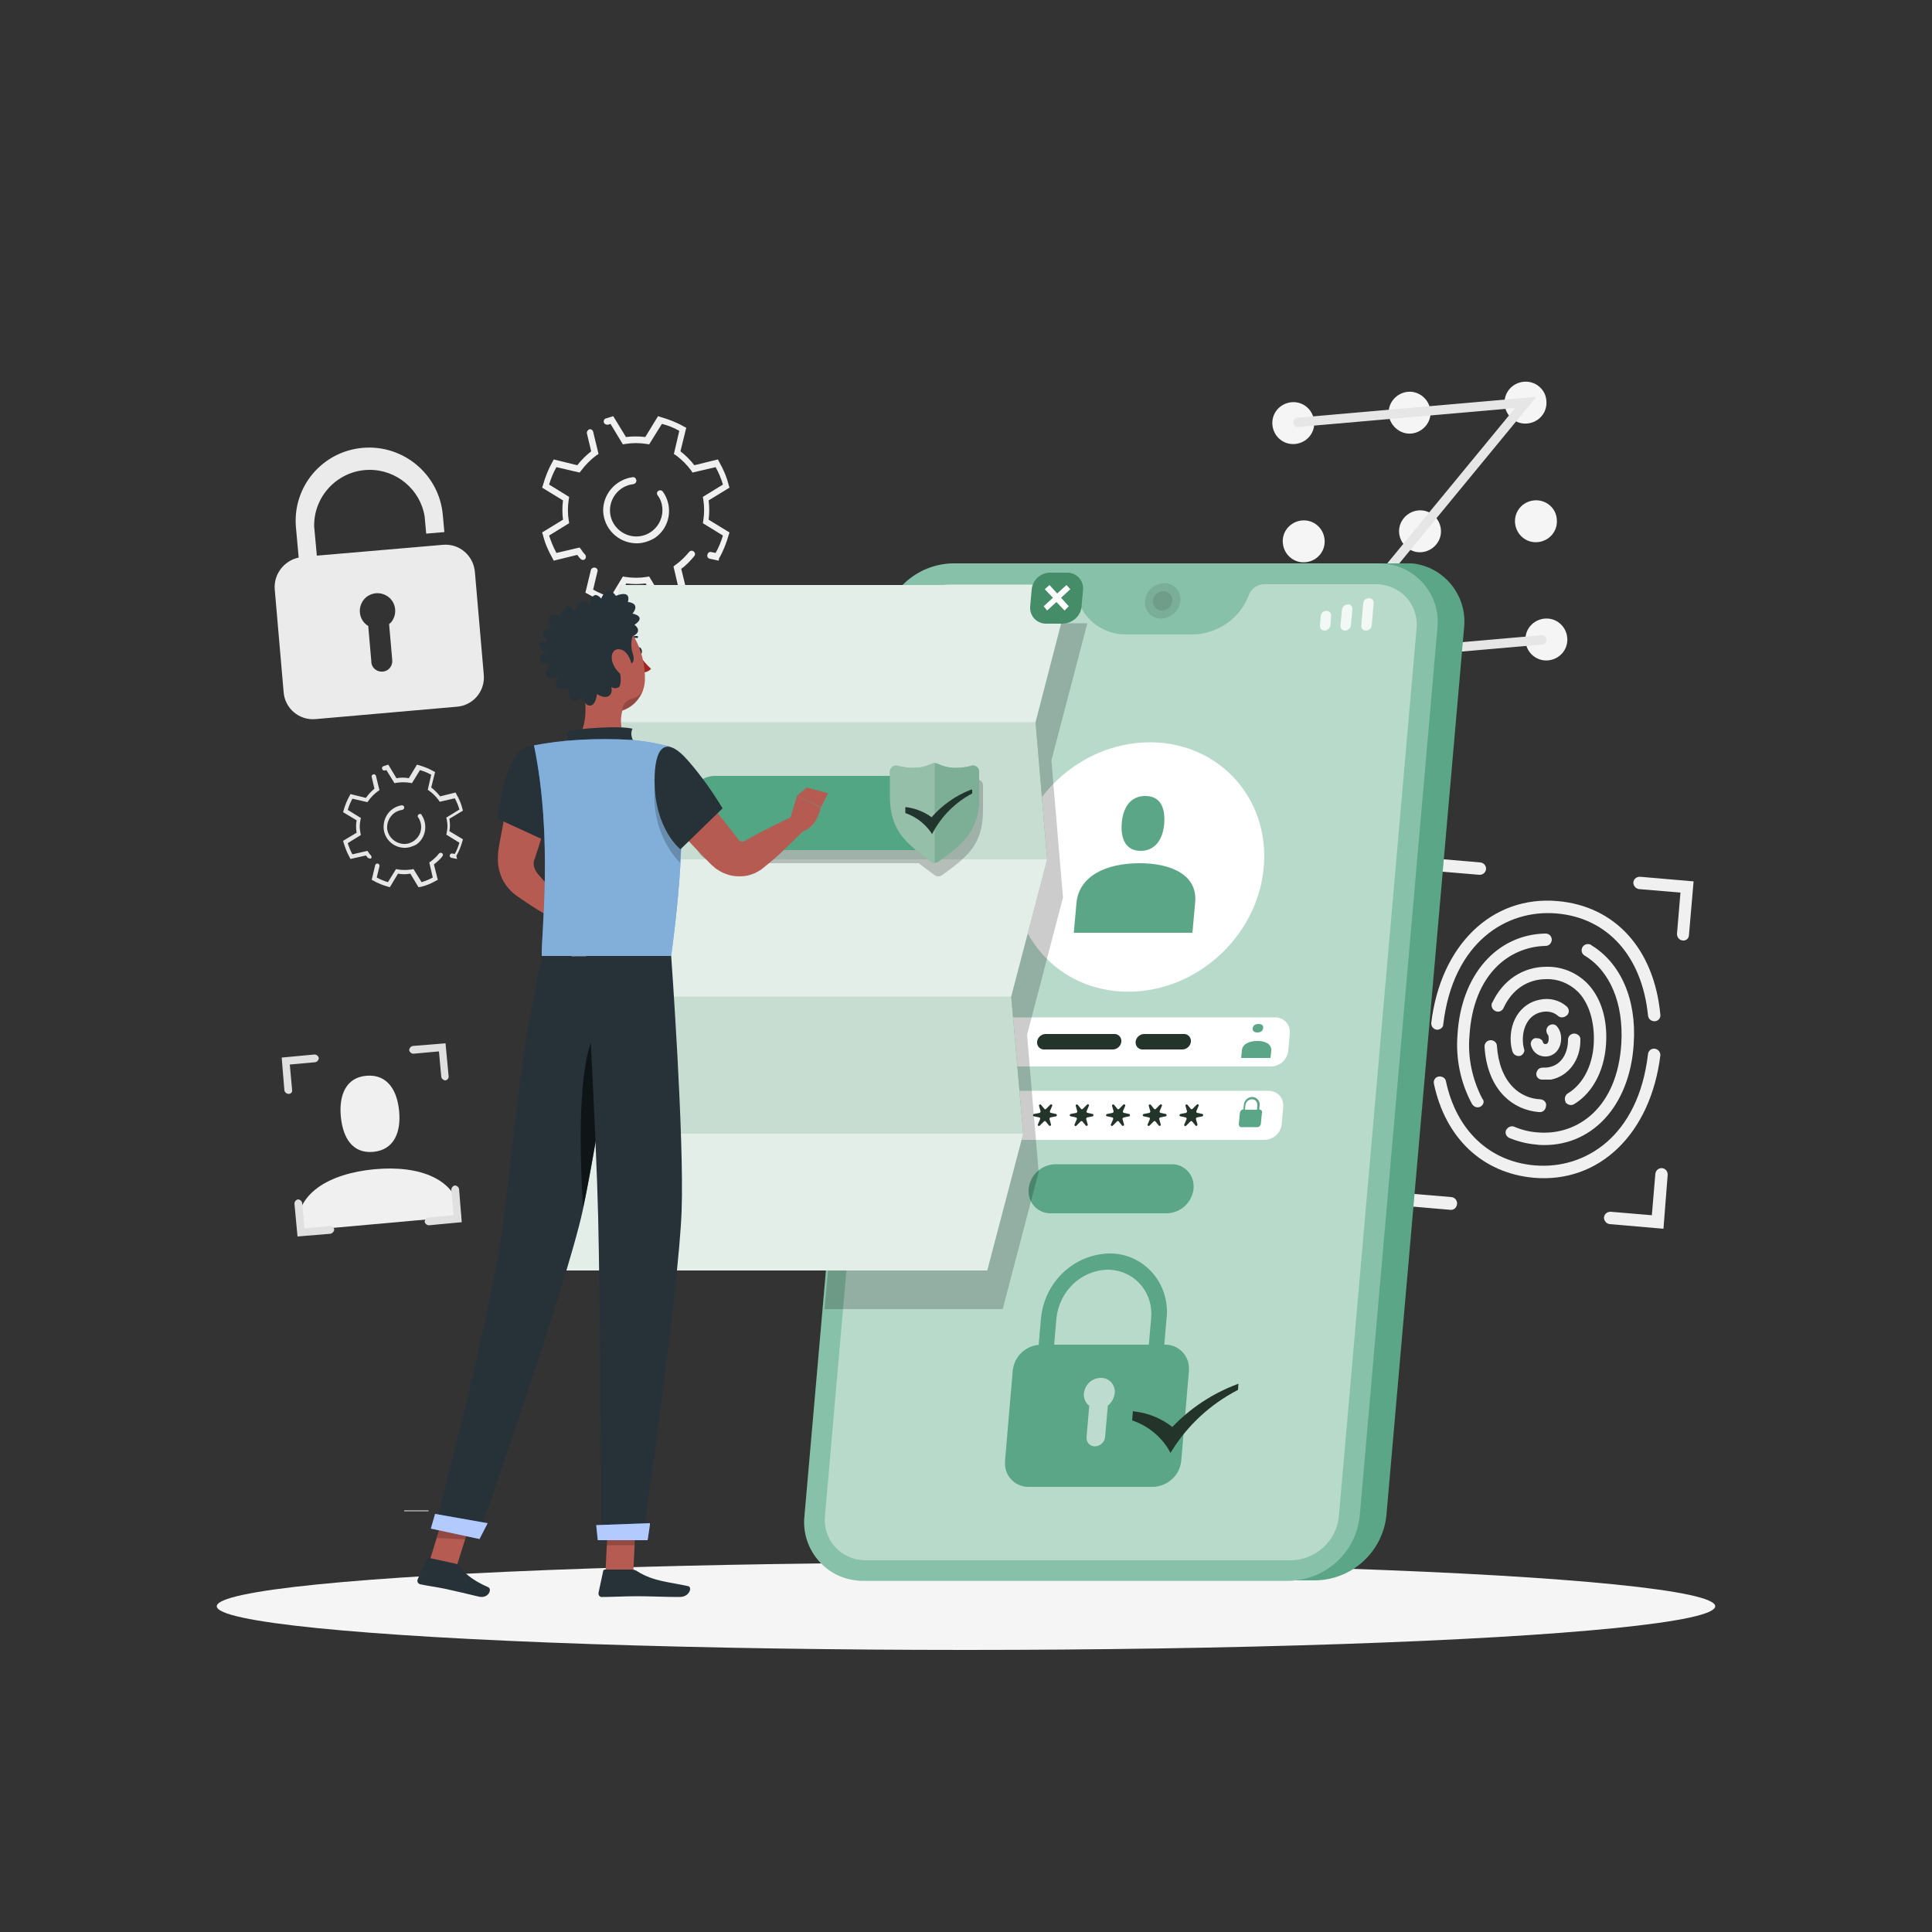 <?xml version="1.0" encoding="utf-8"?>
<!-- Generator: Adobe Illustrator 26.0.0, SVG Export Plug-In . SVG Version: 6.00 Build 0)  -->
<svg version="1.1" id="图层_1" xmlns="http://www.w3.org/2000/svg" xmlns:xlink="http://www.w3.org/1999/xlink" x="0px" y="0px"
	 viewBox="0 0 500 500" style="enable-background:new 0 0 500 500;" xml:space="preserve">
<rect x="0" y="0" width="500" height="500" fill="#333333" stroke="none"/>
<style type="text/css">
	.st0{fill:#EBEBEB;}
	.st1{fill:#F0F0F0;}
	.st2{fill:#F5F5F5;}
	.st3{fill:#E6E6E6;}
	.st4{fill:#E0E0E0;}
	.st5{fill:#5AA687;}
	.st6{fill:#55A684;}
	.st7{opacity:0.3;fill:#FFFFFF;enable-background:new    ;}
	.st8{opacity:0.4;fill:#FFFFFF;enable-background:new    ;}
	.st9{fill:#FFFFFF;}
	.st10{opacity:0.1;enable-background:new    ;}
	.st11{opacity:0.8;}
	.st12{opacity:0.6;}
	.st13{fill:#23342A;}
	.st14{opacity:0.2;enable-background:new    ;}
	.st15{fill:#448D68;}
	.st16{opacity:0.7;fill:#FFFFFF;enable-background:new    ;}
	.st17{opacity:0.5;fill:#FFFFFF;enable-background:new    ;}
	.st18{fill:#53A684;}
	.st19{opacity:0.2;fill:#FFFFFF;enable-background:new    ;}
	.st20{fill:#21342E;}
	.st21{fill:#B55B52;}
	.st22{fill:#263238;}
	.st23{fill:#A02724;}
	.st24{opacity:0.4;enable-background:new    ;}
	.st25{fill:#407BFF;}
	.st26{opacity:0.6;fill:#ABD2C2;enable-background:new    ;}
	.st27{opacity:0.6;fill:#FFFFFF;enable-background:new    ;}
	.st28{opacity:0.6;enable-background:new    ;}
</style>
<g id="freepik--background-complete--inject-4">
	<rect x="322.5" y="401.2" class="st0" width="8.7" height="0.2"/>
	<rect x="104.6" y="390.9" class="st0" width="6.3" height="0.2"/>
	<path class="st1" d="M119.3,314.8c-0.8-9.7-10.7-13.3-22.4-12.2s-20.8,6.3-19.9,16L119.3,314.8z"/>
	<path class="st1" d="M96.6,298.1c5.4-0.5,7.2-5.1,6.7-10.5s-3-9.6-8.4-9.2s-7.2,5.1-6.7,10.5S91.1,298.6,96.6,298.1z"/>
	<path class="st2" d="M340.1,109c0.3,3-1.9,5.6-4.9,5.9c-3,0.3-5.6-1.9-5.9-4.9c-0.3-3,1.9-5.6,4.9-5.9c0,0,0,0,0,0
		C337.2,103.8,339.8,106,340.1,109z"/>
	<path class="st2" d="M370.2,106.3c0.3,3-2,5.6-4.9,5.9s-5.6-2-5.9-4.9c-0.3-3,2-5.6,4.9-5.9C367.3,101.1,369.9,103.4,370.2,106.3z"
		/>
	<path class="st2" d="M400.2,103.7c0.3,3-1.9,5.6-4.9,5.9c-3,0.3-5.6-1.9-5.9-4.9c-0.3-3,1.9-5.6,4.9-5.9c0,0,0,0,0,0
		C397.3,98.5,400,100.7,400.2,103.7z"/>
	<path class="st2" d="M342.8,139.6c0.3,3-1.9,5.6-4.9,5.9s-5.6-1.9-5.9-4.9s1.9-5.6,4.9-5.9c0,0,0,0,0,0
		C339.9,134.4,342.5,136.6,342.8,139.6z"/>
	<path class="st2" d="M372.9,137c0.3,3-2,5.6-4.9,5.9c-3,0.3-5.6-2-5.9-4.9c-0.3-3,2-5.6,4.9-5.9C370,131.8,372.6,134,372.9,137
		C372.8,137,372.8,137,372.9,137z"/>
	<path class="st2" d="M402.9,134.4c0.3,3-1.9,5.6-4.9,5.9s-5.6-1.9-5.9-4.9s1.9-5.6,4.9-5.9c0,0,0,0,0,0
		C400,129.2,402.7,131.4,402.9,134.4z"/>
	<path class="st2" d="M345.5,170.3c0.3,3-2,5.6-4.9,5.9c-3,0.3-5.6-2-5.9-4.9c-0.3-3,2-5.6,4.9-5.9
		C342.6,165.1,345.2,167.3,345.5,170.3C345.5,170.3,345.5,170.3,345.5,170.3z"/>
	<path class="st2" d="M375.5,167.6c0.3,3-1.9,5.6-4.9,5.9s-5.6-1.9-5.9-4.9s1.9-5.6,4.9-5.9c0,0,0,0,0,0
		C372.6,162.4,375.3,164.7,375.5,167.6z"/>
	<path class="st2" d="M405.6,165c0.3,3-1.9,5.6-4.9,5.9s-5.6-1.9-5.9-4.9s1.9-5.6,4.9-5.9c0,0,0,0,0,0
		C402.7,159.8,405.3,162,405.6,165z"/>
	<path class="st3" d="M399.1,166.8l-61.8,5.4l54.8-66.6l-56.1,4.9c-0.6,0.1-1.2-0.4-1.3-1.1c0,0,0,0,0,0l0,0
		c-0.1-0.7,0.4-1.2,1.1-1.3l61.8-5.4l-54.8,66.6l56.1-4.9c0.7-0.1,1.2,0.4,1.3,1.1l0,0C400.3,166.2,399.8,166.7,399.1,166.8
		C399.1,166.8,399.1,166.8,399.1,166.8z"/>
	<path class="st1" d="M400.1,285.6c-0.2-0.6-0.7-1-1.4-1.1c-2.7-0.1-5.2-1.2-7.1-3.1c-2.5-2.5-3.9-6.3-4.2-10.7
		c0-0.8-0.7-1.5-1.6-1.5l0,0c-0.9,0-1.6,0.7-1.6,1.6c0,0,0,0,0,0.1c0.3,5.3,2.1,9.8,5.1,12.8c2.4,2.4,5.5,3.8,8.9,4.1h0.2
		c0.9,0.1,1.6-0.6,1.7-1.5C400.2,286,400.1,285.8,400.1,285.6z"/>
	<path class="st1" d="M396.9,304.8c-13.2-1.2-22.8-10.2-25.8-24.3c-0.2-0.9,0.3-1.7,1.2-1.9c0,0,0,0,0.1,0l0,0
		c0.8-0.1,1.7,0.4,1.8,1.2c2.7,12.7,11.2,20.8,23,21.8c12.9,1.1,26.8-7.4,29.3-28.8c0.1-0.9,0.9-1.5,1.7-1.4l0,0
		c0.9,0.1,1.5,0.8,1.5,1.7c0,0,0,0,0,0C427.2,293.4,413.9,306.3,396.9,304.8z"/>
	<path class="st1" d="M371.9,266.5L371.9,266.5c-0.9-0.1-1.5-0.8-1.5-1.7c0,0,0,0,0,0c2.4-20.2,15.7-33.1,32.7-31.6
		c15,1.3,25,12.5,26.6,29.4c0.1,0.9-0.6,1.7-1.5,1.7c0,0,0,0,0,0l0,0c-0.9,0-1.6-0.6-1.7-1.5c-1.5-15.2-10.4-25.3-23.7-26.4
		c-12.9-1.1-26.8,7.4-29.3,28.8C373.5,265.9,372.7,266.5,371.9,266.5C371.9,266.5,371.9,266.5,371.9,266.5z"/>
	<path class="st1" d="M397.5,296.2c-2.4-0.2-4.7-0.8-6.9-1.7c-0.8-0.4-1.2-1.3-0.8-2.1c0,0,0-0.1,0.1-0.1l0,0c0.4-0.7,1.3-1,2-0.7
		c2.1,0.9,4.3,1.4,6.6,1.5c9.8,0.6,20.1-6.4,21.1-23.1c0.6-10.3-2.9-18.7-9.5-22.7c-0.7-0.4-1-1.3-0.6-2.1l0,0
		c0.4-0.8,1.4-1.1,2.2-0.7c0,0,0.1,0,0.1,0.1c7.6,4.6,11.8,14,11,25.6c-1,16.2-11.1,26.9-24.5,26.1L397.5,296.2z"/>
	<path class="st1" d="M383.3,286.3c-0.7,0.5-1.7,0.3-2.2-0.4c0,0,0-0.1-0.1-0.1c-3-5.5-4.3-11.8-3.8-18c0.9-15.5,10.2-26,22.8-26.2
		c0.9,0,1.6,0.7,1.6,1.6c0,0,0,0.1,0,0.1l0,0c-0.1,0.8-0.7,1.5-1.6,1.5c-9.3,0.2-18.7,7.2-19.7,23.2c-0.5,5.6,0.7,11.3,3.3,16.3
		C384.2,284.9,384,285.8,383.3,286.3L383.3,286.3z"/>
	<path class="st1" d="M405.1,285L405.1,285c-0.3-0.7,0-1.6,0.6-2c4.2-2.5,6.8-7.8,6.8-14.2c0-5.1-1.5-9.5-4.2-12.2
		c-2.2-2.1-5.1-3.3-8.1-3.2c-4.9,0-8.9,2.7-11.1,7.5c-0.4,0.8-1.2,1.1-2,0.8l0,0c-0.8-0.3-1.3-1.2-1-2.1c0,0,0-0.1,0.1-0.1
		c2.7-5.8,7.9-9.3,14-9.3c3.9-0.1,7.6,1.4,10.4,4.1c3.4,3.4,5.2,8.5,5.1,14.5c-0.1,7.5-3.2,13.9-8.4,17c-0.8,0.4-1.7,0.1-2.2-0.6
		C405.2,285.1,405.2,285,405.1,285z"/>
	<path class="st1" d="M393.6,273.2c-0.8,0.3-1.8-0.1-2.1-0.9c0-0.1-0.1-0.2-0.1-0.2c-0.1-0.4-0.2-0.9-0.3-1.3
		c-0.9-6,2.3-11.2,7.5-12.1c2.4-0.5,5,0.1,6.9,1.8c0.6,0.6,0.7,1.5,0.1,2.2c-0.1,0.1-0.2,0.2-0.3,0.2l-0.1,0.1
		c-0.6,0.4-1.5,0.4-2-0.1c-1.1-1-2.7-1.3-4.1-1c-3.9,0.7-5.4,4.8-4.9,8.5c0.1,0.4,0.1,0.7,0.2,1C394.7,272,394.3,272.8,393.6,273.2
		L393.6,273.2z"/>
	<path class="st1" d="M398.9,279.4L398.9,279.4c-0.8-0.1-1.4-0.8-1.3-1.6c0-0.2,0.1-0.4,0.2-0.6l0.1-0.2c0.3-0.5,0.8-0.7,1.4-0.7
		c0.5,0,1,0,1.5-0.1c3.4-0.6,5-3.8,5-7.1c0-0.8,0.6-1.5,1.4-1.6l0,0c0.9-0.1,1.7,0.5,1.8,1.3c0,0.1,0,0.1,0,0.2
		c0.1,5.2-3,9.5-7.6,10.4C400.5,279.4,399.7,279.4,398.9,279.4z"/>
	<path class="st1" d="M399.6,273.4c-1.7-0.1-3-1.3-3.4-2.9c-0.2-0.8,0.3-1.6,1-1.8c0.2,0,0.3-0.1,0.5,0h0.4c0.6,0.1,1.1,0.5,1.2,1
		c0.1,0.3,0.3,0.5,0.6,0.5c0.8,0.1,0.9-1,0.9-1.3c0-0.4,0-0.8-0.2-1.1c-0.3-0.3-0.4-0.8-0.4-1.2l0,0c0.1-0.9,0.8-1.5,1.7-1.5
		c0.4,0,0.8,0.2,1.1,0.6c0.8,1,1.1,2.2,1,3.5C403.8,271.9,401.9,273.6,399.6,273.4z"/>
	<path class="st1" d="M369.5,237.6L369.5,237.6c-0.9-0.1-1.5-0.8-1.5-1.7c0,0,0,0,0,0l1.2-13.9l13.9,1.2c0.9,0.1,1.5,0.8,1.5,1.7
		c0,0,0,0,0,0l0,0c-0.1,0.9-0.8,1.5-1.7,1.5c0,0,0,0,0,0l-10.7-0.9l-0.9,10.7C371.2,237.1,370.4,237.7,369.5,237.6
		C369.5,237.7,369.5,237.7,369.5,237.6z"/>
	<path class="st1" d="M435.5,243.4L435.5,243.4c-0.9-0.1-1.5-0.8-1.5-1.7c0,0,0,0,0,0l0.9-10.7l-10.7-0.9c-0.9-0.1-1.5-0.9-1.5-1.7
		c0,0,0,0,0,0l0,0c0.1-0.9,0.8-1.5,1.7-1.5c0,0,0,0,0,0l13.9,1.2l-1.2,13.9C437.1,242.9,436.3,243.5,435.5,243.4z"/>
	<path class="st1" d="M430.5,318l-13.9-1.2c-0.9-0.1-1.5-0.9-1.5-1.7c0,0,0,0,0,0l0,0c0.1-0.9,0.8-1.5,1.7-1.5c0,0,0,0,0,0l10.7,0.9
		l0.9-10.7c0.1-0.9,0.8-1.5,1.7-1.5c0,0,0,0,0,0l0,0c0.9,0.1,1.5,0.8,1.5,1.7c0,0,0,0,0,0L430.5,318z"/>
	<path class="st1" d="M375.3,313.1l-13.9-1.2l1.2-13.9c0.1-0.9,0.9-1.5,1.7-1.5l0,0c0.9,0.1,1.5,0.9,1.5,1.7c0,0,0,0,0,0l-0.9,10.7
		l10.7,0.9c0.9,0.1,1.5,0.8,1.5,1.7c0,0,0,0,0,0l0,0C377,312.6,376.2,313.2,375.3,313.1z"/>
	<path class="st4" d="M74.7,283.1L74.7,283.1c-0.5,0-1-0.4-1.1-0.9l-0.7-8.5l8.5-0.8c0.5,0,1,0.4,1.1,0.9l0,0c0,0.5-0.4,1-0.9,1.1
		l-6.6,0.6l0.6,6.6C75.7,282.6,75.3,283.1,74.7,283.1z"/>
	<path class="st4" d="M115.3,279.6L115.3,279.6c-0.5,0-1-0.4-1.1-0.9l-0.6-6.6l-6.6,0.6c-0.5,0-1-0.4-1.1-0.9l0,0
		c0-0.5,0.4-1,0.9-1.1l8.5-0.7l0.8,8.5C116.2,279,115.8,279.5,115.3,279.6z"/>
	<path class="st4" d="M119.5,316.3l-8.5,0.8c-0.5,0-1-0.4-1.1-0.9l0,0c0-0.5,0.4-1,0.9-1.1l6.6-0.6l-0.6-6.6c0-0.5,0.4-1,0.9-1.1
		l0,0c0.5,0,1,0.4,1.1,0.9L119.5,316.3z"/>
	<path class="st4" d="M85.5,319.3L77,320l-0.8-8.5c0-0.5,0.4-1,0.9-1.1l0,0c0.5,0,1,0.4,1.1,0.9l0.6,6.6l6.6-0.6
		c0.5,0,1,0.4,1.1,0.9l0,0C86.5,318.7,86,319.2,85.5,319.3C85.5,319.3,85.5,319.3,85.5,319.3z"/>
	<path class="st0" d="M114.6,141L82,143.8l-0.7-7.6c-0.1-8,6.3-14.5,14.2-14.6c7.1-0.1,13.3,5.1,14.4,12.1l0.4,4.4l4.7-0.4l-0.4-4.4
		c-0.9-10.5-10.2-18.3-20.7-17.4S75.6,126,76.6,136.6l0.7,7.7c-3.8,0.8-6.5,4.3-6.2,8.2l2.3,26.6c0.3,4.2,4,7.4,8.3,7c0,0,0,0,0,0
		l36.5-3.2c4.2-0.3,7.4-4,7-8.3c0,0,0,0,0,0l-2.3-26.6C122.5,143.7,118.8,140.6,114.6,141C114.6,141,114.6,141,114.6,141z
		 M100.7,161.5l0.8,9.2c0.2,1.5-0.8,2.9-2.3,3.1c-1.5,0.2-2.9-0.8-3.1-2.3c0-0.1,0-0.2,0-0.3l-0.8-9.2c-2.2-1.3-2.8-4.2-1.5-6.3
		c1.3-2.2,4.2-2.8,6.3-1.5c2.2,1.3,2.8,4.2,1.5,6.3C101.4,160.9,101.1,161.2,100.7,161.5z"/>
	<path class="st1" d="M170.4,156.4l-3.3-5.4c-1.7,0.2-3.3,0.2-5,0l-3.3,5.4l-0.6-0.2c-2.1-0.6-4.2-1.4-6.1-2.5l-0.6-0.3l1.4-5.8
		c0.1-0.5,0.6-0.8,1.1-0.7c0,0,0,0,0,0l0,0c0.5,0.1,0.8,0.6,0.6,1.1l-1.1,4.6c1.4,0.8,2.9,1.4,4.5,1.9l3.2-5.3l0.6,0.1
		c1.9,0.3,3.8,0.3,5.6,0l0.6-0.1l3.2,5.3c1.6-0.5,3.1-1.1,4.5-1.9l-1.4-6l0.5-0.4c1.3-0.9,2.5-2.1,3.5-3.3c0.3-0.4,0.8-0.5,1.2-0.2
		l0,0c0.4,0.3,0.5,0.8,0.2,1.2c0,0,0,0,0,0c-1,1.2-2.1,2.4-3.4,3.3l1.5,6.1l-0.6,0.3c-1.9,1.1-4,2-6.1,2.5L170.4,156.4z
		 M150.2,144.6c-0.3-0.3-0.5-0.6-0.8-1l-6.1,1.5l-0.3-0.6c-1.1-1.9-2-4-2.5-6.1l-0.2-0.6l5.4-3.3c-0.2-1.7-0.2-3.3,0-5l-5.4-3.3
		l0.2-0.6c0.6-2.1,1.4-4.2,2.5-6.1l0.3-0.6l6.1,1.5c1-1.3,2.2-2.5,3.6-3.6l-1.1-4.6c-0.1-0.5,0.2-0.9,0.6-1.1l0,0
		c0.5-0.1,0.9,0.2,1,0.6c0,0,0,0,0,0l1.4,5.8l-0.5,0.3c-1.5,1.1-2.9,2.5-4,4l-0.4,0.5l-6-1.4c-0.8,1.4-1.4,2.9-1.9,4.5l5.2,3.2
		l-0.1,0.6c-0.3,1.9-0.3,3.8,0,5.6l0.1,0.6l-5.2,3.2c0.5,1.5,1.1,3,1.9,4.5l6-1.4l0.4,0.5c0.3,0.5,0.6,0.9,1,1.3
		c0.3,0.3,0.3,0.9,0,1.2l0,0C151.1,145,150.6,145,150.2,144.6C150.2,144.7,150.2,144.7,150.2,144.6z M186,145.1l-2.3-0.5
		c-0.5-0.1-0.8-0.6-0.6-1.1l0,0c0.1-0.5,0.6-0.8,1.1-0.6l1,0.2c0.8-1.4,1.4-2.9,1.9-4.5l-5.2-3.2l0.1-0.6c0.3-1.9,0.3-3.8,0-5.6
		l-0.1-0.6l5.2-3.2c-0.5-1.6-1.1-3.1-1.9-4.5l-6,1.4l-0.3-0.5c-1.1-1.5-2.5-2.9-4-4l-0.5-0.3l1.4-6c-1.4-0.8-2.9-1.4-4.5-1.8
		L168,115l-0.6-0.1c-1.9-0.3-3.8-0.3-5.6,0l-0.6,0.1l-3.2-5.3l-0.6,0.2c-0.4,0.1-0.9-0.1-1.1-0.5l0,0c-0.2-0.5,0.1-1,0.5-1.1
		c0,0,0,0,0,0c0.4-0.1,0.9-0.3,1.3-0.4l0.6-0.2l3.3,5.4c1.7-0.2,3.3-0.2,5,0l3.3-5.4l0.6,0.2c2.1,0.6,4.2,1.4,6.1,2.5l0.6,0.3
		l-1.5,6.1c1.3,1,2.5,2.2,3.6,3.6l6.1-1.5l0.3,0.6c1.1,1.9,2,4,2.5,6.1l0.2,0.6l-5.4,3.3c0.2,1.7,0.2,3.3,0,5l5.4,3.3l-0.2,0.6
		c-0.6,2.1-1.4,4.2-2.5,6.1L186,145.1z M164.4,140.6c-4.5-0.2-8.1-3.8-8.3-8.3c-0.1-4.4,3.2-8.2,7.6-8.8c0.5-0.1,0.9,0.3,1,0.8
		c0,0,0,0.1,0,0.1l0,0c0,0.4-0.3,0.8-0.8,0.9c-3.7,0.4-6.4,3.8-6,7.5c0.4,3.7,3.8,6.4,7.5,6c3.7-0.4,6.4-3.8,6-7.5
		c-0.1-1.1-0.5-2.2-1.2-3.1c-0.3-0.4-0.2-0.9,0.1-1.1l0,0c0.4-0.3,0.9-0.3,1.2,0.1c0,0,0,0.1,0.1,0.1c2.7,3.9,1.8,9.2-2.1,11.9
		C168,140.1,166.2,140.7,164.4,140.6L164.4,140.6z"/>
	<path class="st3" d="M108.3,229.6l-2.1-3.5c-1.1,0.2-2.2,0.2-3.2,0l-2.1,3.5l-0.4-0.1c-1.4-0.4-2.7-0.9-3.9-1.6l-0.4-0.2l0.9-3.8
		c0.1-0.3,0.4-0.5,0.7-0.4l0,0c0.3,0.1,0.5,0.4,0.4,0.7c0,0,0,0,0,0l-0.7,2.9c0.9,0.5,1.9,0.9,2.9,1.2l2.1-3.4l0.4,0.1
		c1.2,0.2,2.4,0.2,3.7,0l0.4-0.1l2.1,3.4c1-0.3,2-0.7,2.9-1.2l-0.9-3.9l0.3-0.2c0.8-0.6,1.6-1.3,2.2-2.1c0.2-0.2,0.5-0.3,0.8-0.1
		l0,0c0.3,0.2,0.3,0.5,0.1,0.8c0,0,0,0,0,0c-0.6,0.8-1.4,1.5-2.2,2.1l1,4l-0.4,0.2c-1.2,0.7-2.6,1.3-3.9,1.6L108.3,229.6z M95.2,222
		l-0.5-0.6l-4,0.9l-0.2-0.4c-0.7-1.2-1.2-2.6-1.6-3.9l-0.1-0.4l3.5-2.1c-0.2-1.1-0.2-2.2,0-3.2l-3.5-2.1l0.1-0.4
		c0.4-1.4,0.9-2.7,1.6-3.9l0.2-0.4l4,1c0.6-0.9,1.4-1.7,2.2-2.4l-0.7-3c-0.1-0.3,0.1-0.6,0.4-0.7c0,0,0,0,0,0l0,0
		c0.3-0.1,0.6,0.1,0.7,0.4l0.9,3.7l-0.3,0.2c-1,0.7-1.9,1.6-2.6,2.6l-0.2,0.3l-3.9-0.9c-0.5,0.9-0.9,1.9-1.2,2.9l3.4,2.1l-0.1,0.4
		c-0.1,0.6-0.2,1.2-0.2,1.8c0,0.6,0.1,1.2,0.2,1.8l0.1,0.4l-3.4,2.1c0.3,1,0.7,2,1.2,2.9l3.9-0.9l0.2,0.3c0.2,0.3,0.4,0.6,0.7,0.9
		c0.2,0.2,0.2,0.6,0,0.8l0,0C95.9,222.2,95.5,222.2,95.2,222C95.3,222,95.3,222,95.2,222z M118.3,222.3l-1.5-0.3
		c-0.3-0.1-0.5-0.4-0.4-0.7c0,0,0,0,0,0l0,0c0.1-0.3,0.4-0.5,0.7-0.4c0,0,0,0,0,0l0.6,0.1c0.5-0.9,0.9-1.9,1.2-2.9l-3.4-2.1l0.1-0.4
		c0.1-0.6,0.2-1.2,0.2-1.8c0-0.6-0.1-1.2-0.2-1.8l-0.1-0.4l3.4-2.1c-0.3-1-0.7-2-1.2-2.9l-3.9,0.9l-0.2-0.3c-0.7-1-1.6-1.9-2.6-2.6
		l-0.3-0.2l0.9-3.9c-0.9-0.5-1.9-0.9-2.9-1.2l-2.1,3.4l-0.4-0.1c-1.2-0.2-2.4-0.2-3.7,0l-0.4,0.1l-2.1-3.4l-0.4,0.1
		c-0.3,0.1-0.6-0.1-0.7-0.4l0,0c-0.1-0.3,0-0.6,0.3-0.7c0,0,0,0,0,0l0.9-0.3l0.4-0.1l2.1,3.5c1.1-0.2,2.2-0.2,3.2,0l2.1-3.5l0.4,0.1
		c1.4,0.4,2.7,0.9,3.9,1.6l0.4,0.2l-1,4c0.9,0.7,1.6,1.4,2.3,2.3l4-1l0.2,0.4c0.7,1.2,1.3,2.6,1.6,3.9l0.1,0.4l-3.5,2.1
		c0.2,1.1,0.2,2.2,0,3.2l3.5,2.1l-0.1,0.4c-0.4,1.4-0.9,2.7-1.6,3.9L118.3,222.3z M104.4,219.4c-3.1-0.2-5.4-2.9-5.1-5.9
		c0.2-2.6,2.1-4.7,4.7-5.1c0.3,0,0.6,0.2,0.6,0.5c0,0,0,0,0,0.1l0,0c0,0.3-0.2,0.5-0.5,0.6c-2.4,0.3-4.1,2.5-3.9,4.9
		c0.3,2.4,2.5,4.1,4.9,3.9c2.2-0.3,3.9-2.1,3.9-4.4c0-0.9-0.3-1.8-0.8-2.5c-0.2-0.2-0.1-0.5,0.1-0.7l0,0c0.2-0.2,0.6-0.2,0.8,0
		c0,0,0,0,0,0.1c1.7,2.5,1.1,6-1.4,7.7C106.7,219.1,105.6,219.5,104.4,219.4L104.4,219.4z"/>
</g>
<g id="freepik--Shadow--inject-4">
	<ellipse id="freepik--path--inject-4" class="st2" cx="250" cy="415.7" rx="193.9" ry="11.3"/>
</g>
<g id="freepik--Device--inject-4">
	<path class="st5" d="M363.5,145.8h-32.6l-23,263.2h32.6c9.5-0.2,17.3-7.4,18.3-16.8l20.1-229.7c0.9-8.3-5.1-15.8-13.4-16.7
		C364.7,145.8,364.1,145.8,363.5,145.8z"/>
	<path class="st6" d="M356.8,145.8H246.6c-9.5,0.2-17.3,7.4-18.3,16.8l-20.1,229.7c-0.9,8.3,5.1,15.8,13.4,16.7
		c0.6,0.1,1.3,0.1,1.9,0.1h110.2c9.4-0.2,17.3-7.4,18.2-16.8l20.1-229.7c0.9-8.3-5.1-15.8-13.4-16.7
		C358.1,145.9,357.4,145.8,356.8,145.8z"/>
	<path class="st7" d="M356.8,145.8H246.6c-9.5,0.2-17.3,7.4-18.3,16.8l-20.1,229.7c-0.9,8.3,5.1,15.8,13.4,16.7
		c0.6,0.1,1.3,0.1,1.9,0.1h110.2c9.4-0.2,17.3-7.4,18.2-16.8l20.1-229.7c0.9-8.3-5.1-15.8-13.4-16.7
		C358.1,145.9,357.4,145.8,356.8,145.8z"/>
	<path class="st8" d="M356.3,151.2h-29.1c-1.8,0-3.4,1.1-4,2.8l0,0c-2.3,6.1-8.1,10.1-14.6,10.2h-17.1c-6.2,0.1-11.6-4.2-12.9-10.2
		l0,0c-0.3-1.6-1.8-2.8-3.5-2.8h-29.1c-6.4,0.1-11.8,5-12.4,11.4l-20.1,229.7c-0.6,5.6,3.4,10.7,9.1,11.4c0.4,0,0.9,0.1,1.3,0.1
		h110.2c6.4-0.1,11.8-5,12.4-11.4l20.1-229.7c0.6-5.6-3.4-10.7-9.1-11.4C357.2,151.2,356.8,151.2,356.3,151.2z"/>
	<path class="st9" d="M328.9,276h-77.1c-2.1,0-3.8-1.6-3.8-3.7c0-0.2,0-0.3,0-0.5l0.4-4.4c0.2-2.3,2.2-4.1,4.5-4.1H330
		c2.1,0,3.8,1.6,3.8,3.7c0,0.2,0,0.3,0,0.5l-0.4,4.4C333.2,274.2,331.2,276,328.9,276z"/>
	<path class="st9" d="M327.2,295h-77.1c-2.1,0-3.8-1.6-3.8-3.7c0-0.2,0-0.3,0-0.5l0.4-4.4c0.2-2.3,2.2-4.1,4.5-4.1h77.1
		c2.1,0,3.8,1.6,3.8,3.7c0,0.2,0,0.3,0,0.5l-0.4,4.4C331.5,293.2,329.5,295,327.2,295z"/>
	<path class="st10" d="M305.5,155.5c-0.3,2.6-2.4,4.5-5,4.6c-2.3,0-4.2-1.8-4.2-4.1c0-0.2,0-0.4,0-0.5c0.3-2.6,2.4-4.5,5-4.6
		c2.3,0,4.2,1.8,4.2,4.1C305.5,155.2,305.5,155.3,305.5,155.5z"/>
	<path class="st10" d="M303.4,155.5c-0.1,1.4-1.3,2.5-2.7,2.5c-1.2,0-2.3-1-2.3-2.2c0-0.1,0-0.2,0-0.3c0.1-1.4,1.3-2.5,2.7-2.5
		c1.3,0,2.3,1,2.3,2.2C303.4,155.3,303.4,155.4,303.4,155.5z"/>
	<g class="st11">
		<path class="st9" d="M342.8,163.2L342.8,163.2c-0.7,0-1.2-0.5-1.2-1.2c0,0,0-0.1,0-0.1l0.2-2.5c0.1-0.8,0.7-1.3,1.5-1.3l0,0
			c0.7,0,1.2,0.5,1.2,1.2c0,0,0,0.1,0,0.1l-0.2,2.5C344.2,162.6,343.5,163.2,342.8,163.2z"/>
		<path class="st9" d="M353.5,163.2L353.5,163.2c-0.7,0-1.2-0.5-1.2-1.2c0,0,0-0.1,0-0.1l0.5-5.8c0.1-0.8,0.7-1.3,1.5-1.3l0,0
			c0.7,0,1.2,0.5,1.2,1.2c0,0,0,0.1,0,0.1l-0.5,5.8C354.9,162.6,354.3,163.2,353.5,163.2z"/>
		<path class="st9" d="M348.1,163.2L348.1,163.2c-0.7,0-1.2-0.5-1.2-1.2c0,0,0-0.1,0-0.1l0.4-4.1c0.1-0.8,0.7-1.3,1.5-1.4l0,0
			c0.7,0,1.2,0.5,1.2,1.2c0,0.1,0,0.1,0,0.2l-0.4,4.1C349.5,162.6,348.9,163.2,348.1,163.2z"/>
	</g>
	<g class="st11">
		<path class="st9" d="M250.6,163.2h-6.8c-0.4,0-0.7-0.3-0.7-0.7c0,0,0-0.1,0-0.1l0.3-3.6c0-0.4,0.4-0.8,0.8-0.8h6.8
			c0.4,0,0.7,0.3,0.7,0.7c0,0,0,0.1,0,0.1l-0.3,3.6C251.4,162.8,251.1,163.2,250.6,163.2z"/>
		<path class="st9" d="M253.8,162.2L253.8,162.2c-0.4,0-0.7-0.3-0.7-0.7c0,0,0-0.1,0-0.1l0.1-1.7c0-0.4,0.4-0.8,0.8-0.8l0,0
			c0.4,0,0.7,0.3,0.7,0.7c0,0,0,0.1,0,0.1l-0.1,1.7C254.6,161.8,254.2,162.2,253.8,162.2z"/>
	</g>
	
		<ellipse transform="matrix(0.722 -0.692 0.692 0.722 -73.472 266.221)" class="st9" cx="294.8" cy="224.6" rx="33.7" ry="30.9"/>
	<path class="st5" d="M294.9,223.4c-8.5,0-15.6,3.2-16.3,10.2l-0.7,7.8h30.7l0.7-7.8C310,226.6,303.4,223.4,294.9,223.4z"/>
	<path class="st5" d="M295.2,220.2c3.9,0,5.8-3.2,6.1-7.1s-0.9-7.1-4.9-7.1s-5.8,3.2-6.1,7.1S291.3,220.2,295.2,220.2z"/>
	<path class="st5" d="M325.4,269.4c-2.1,0-3.9,0.8-4,2.5l-0.2,1.9h7.6l0.2-1.9C329.1,270.2,327.5,269.4,325.4,269.4z"/>
	<path class="st5" d="M325.4,267.2c1,0,1.4-0.5,1.5-1.1s-0.2-1.1-1.2-1.1s-1.4,0.5-1.5,1.1S324.5,267.2,325.4,267.2z"/>
	<path class="st5" d="M302,314h-30c-3.2,0.1-5.8-2.5-5.8-5.6c0-0.2,0-0.5,0-0.7l0,0c0.4-3.6,3.3-6.3,6.9-6.4h30
		c3.2-0.1,5.8,2.5,5.8,5.6c0,0.2,0,0.5,0,0.7l0,0C308.5,311.2,305.6,313.9,302,314z"/>
	<path class="st5" d="M298.4,384.8h-32.1c-3.3,0.1-6.1-2.5-6.2-5.8c0-0.3,0-0.6,0-0.9l2-23.4c0.4-3.8,3.5-6.6,7.3-6.7h32.1
		c3.3-0.1,6.1,2.6,6.2,5.9c0,0.3,0,0.5,0,0.8l-2,23.4C305.3,381.9,302.1,384.7,298.4,384.8z"/>
	<g class="st12">
		<path class="st9" d="M288.5,360.6c0.2-2-1.2-3.8-3.2-4c-0.1,0-0.3,0-0.4,0c-2.3,0-4.1,1.7-4.4,4c-0.1,1.2,0.4,2.5,1.4,3.2
			l-0.7,8.1c-0.1,1.2,0.7,2.3,1.9,2.4c0.1,0,0.2,0,0.3,0c1.3,0,2.5-1.1,2.6-2.4l0.7-8.1C287.6,363.1,288.3,361.9,288.5,360.6z"/>
	</g>
	<path class="st5" d="M300.9,352.9h-4l1-11.6c0.7-6.3-3.7-11.9-9.8-12.6c-0.5-0.1-0.9-0.1-1.4-0.1c-6.9,0.1-12.6,5.6-13.3,12.6
		l-1,11.6h-4l1-11.6c0.9-9.4,8.5-16.6,17.7-16.8c8.1-0.1,14.8,6.5,14.9,14.9c0,0.6,0,1.3-0.1,1.9L300.9,352.9z"/>
	<path class="st5" d="M325.9,287.1l0.1-1.1c0.1-1-0.6-1.9-1.7-2.1c-0.1,0-0.1,0-0.2,0c-1.2,0-2.1,0.9-2.2,2.1l-0.1,1.1
		c-0.5,0-0.8,0.4-0.9,0.8l-0.3,3c0,0.4,0.2,0.8,0.6,0.8c0,0,0.1,0,0.1,0h4.1c0.5,0,0.8-0.4,0.9-0.8l0.3-3
		C326.7,287.5,326.4,287.2,325.9,287.1C325.9,287.1,325.9,287.1,325.9,287.1z M324,284.5c0.8,0,1.4,0.6,1.4,1.4c0,0.1,0,0.1,0,0.2
		l-0.1,1.1h-3.1l0.1-1.1C322.4,285.2,323.1,284.5,324,284.5z"/>
	<path class="st13" d="M263.9,288.3l-1.4-0.3c-0.1,0-0.2-0.2-0.2-0.3c0,0,0,0,0-0.1l0.6-1.4c0.1-0.1,0-0.3-0.2-0.4
		c-0.1,0-0.2,0-0.3,0.1l-1.1,1.1c-0.1,0.1-0.3,0.1-0.4,0c0,0,0,0,0,0l-0.9-1.1c-0.2-0.2-0.6,0-0.5,0.3l0.4,1.4
		c0,0.2-0.1,0.3-0.2,0.4c0,0,0,0,0,0l-1.5,0.3c-0.3,0.1-0.4,0.5,0,0.6l1.4,0.3c0.1,0,0.2,0.2,0.2,0.3c0,0,0,0.1,0,0.1L259,291
		c-0.1,0.1,0,0.3,0.2,0.4c0.1,0,0.2,0,0.3-0.1l1.1-1.1c0.1-0.1,0.3-0.1,0.4,0c0,0,0,0,0,0l0.9,1.1c0.2,0.2,0.6,0,0.5-0.3l-0.4-1.4
		c0-0.2,0.1-0.3,0.3-0.4l1.5-0.3C264.1,288.8,264.2,288.4,263.9,288.3z"/>
	<path class="st13" d="M273.3,288.3l-1.4-0.3c-0.1,0-0.2-0.2-0.2-0.3c0,0,0,0,0-0.1l0.6-1.4c0.1-0.1,0-0.3-0.2-0.4
		c-0.1,0-0.2,0-0.3,0.1l-1.1,1.1c-0.1,0.1-0.3,0.1-0.4,0c0,0,0,0,0,0l-0.9-1.1c-0.2-0.2-0.6,0-0.5,0.3l0.4,1.4
		c0,0.2-0.1,0.3-0.2,0.4c0,0,0,0,0,0l-1.5,0.3c-0.3,0.1-0.4,0.5,0,0.6l1.4,0.3c0.1,0,0.2,0.2,0.2,0.3c0,0,0,0,0,0.1l-0.6,1.4
		c-0.1,0.1,0,0.3,0.2,0.4c0.1,0,0.2,0,0.3-0.1l1.1-1.1c0.1-0.1,0.3-0.1,0.4,0c0,0,0,0,0,0l0.9,1.1c0.2,0.2,0.6,0,0.5-0.3l-0.4-1.4
		c0-0.2,0.1-0.3,0.2-0.4c0,0,0,0,0,0l1.5-0.3C273.6,288.8,273.6,288.4,273.3,288.3z"/>
	<path class="st13" d="M282.8,288.3l-1.4-0.3c-0.1,0-0.2-0.2-0.2-0.3c0,0,0-0.1,0-0.1l0.6-1.4c0.1-0.1,0-0.3-0.1-0.4s-0.3,0-0.4,0.1
		l0,0l-1.1,1.1c-0.1,0.1-0.3,0.1-0.4,0c0,0,0,0,0,0l-0.9-1.1c-0.2-0.2-0.6,0-0.5,0.3l0.4,1.4c0,0.2-0.1,0.3-0.2,0.4c0,0,0,0,0,0
		l-1.5,0.3c-0.3,0.1-0.4,0.5,0,0.6l1.4,0.3c0.1,0,0.2,0.2,0.2,0.3c0,0,0,0,0,0.1l-0.6,1.4c-0.1,0.1,0,0.3,0.1,0.4s0.3,0,0.4-0.1
		l1.1-1.1c0.1-0.1,0.3-0.1,0.4,0c0,0,0,0,0,0l0.9,1.1c0.2,0.2,0.6,0,0.5-0.3l-0.4-1.4c0-0.2,0.1-0.3,0.2-0.4l1.5-0.3
		C283,288.8,283.1,288.4,282.8,288.3z"/>
	<path class="st13" d="M292.2,288.3l-1.4-0.3c-0.1,0-0.2-0.2-0.2-0.3c0,0,0,0,0-0.1l0.6-1.4c0.1-0.1,0-0.3-0.2-0.4
		c-0.1,0-0.2,0-0.3,0.1l-1.1,1.1c-0.1,0.1-0.3,0.1-0.4,0c0,0,0,0,0,0l-0.9-1.1c-0.2-0.2-0.6,0-0.5,0.3l0.4,1.4
		c0,0.2-0.1,0.3-0.2,0.4c0,0,0,0,0,0l-1.5,0.3c-0.3,0.1-0.4,0.5,0,0.6l1.4,0.3c0.1,0,0.2,0.2,0.2,0.3c0,0,0,0.1,0,0.1l-0.6,1.4
		c-0.1,0.1,0,0.3,0.2,0.4c0.1,0,0.2,0,0.3-0.1l1.1-1.1c0.1-0.1,0.3-0.1,0.4,0c0,0,0,0,0,0l0.9,1.1c0.2,0.2,0.6,0,0.5-0.3l-0.4-1.4
		c0-0.2,0.1-0.3,0.3-0.4l1.5-0.3C292.5,288.8,292.5,288.4,292.2,288.3z"/>
	<path class="st13" d="M301.7,288.3l-1.4-0.3c-0.1,0-0.2-0.2-0.2-0.3c0,0,0,0,0-0.1l0.6-1.4c0.1-0.1,0-0.3-0.2-0.4
		c-0.1,0-0.2,0-0.3,0.1l-1.1,1.1c-0.1,0.1-0.3,0.1-0.4,0c0,0,0,0,0,0l-0.9-1.1c-0.2-0.2-0.6,0-0.5,0.3l0.4,1.4
		c0,0.2-0.1,0.3-0.2,0.4c0,0,0,0,0,0l-1.5,0.3c-0.3,0.1-0.4,0.5,0,0.6l1.4,0.3c0.1,0,0.2,0.2,0.2,0.3c0,0,0,0,0,0.1l-0.6,1.4
		c-0.1,0.1,0,0.3,0.2,0.4c0.1,0,0.2,0,0.3-0.1l1.1-1.1c0.1-0.1,0.3-0.1,0.4,0c0,0,0,0,0,0l0.9,1.1c0.2,0.2,0.6,0,0.5-0.3l-0.4-1.4
		c0-0.2,0.1-0.3,0.2-0.4c0,0,0,0,0,0l1.5-0.3C302,288.8,302,288.4,301.7,288.3z"/>
	<path class="st13" d="M311.2,288.3l-1.4-0.3c-0.1,0-0.2-0.2-0.2-0.3c0,0,0-0.1,0-0.1l0.6-1.4c0.1-0.1,0-0.3-0.1-0.4s-0.3,0-0.4,0.1
		l-1.1,1.1c-0.1,0.1-0.3,0.1-0.4,0c0,0,0,0,0,0l-0.9-1.1c-0.2-0.2-0.6,0-0.5,0.3l0.4,1.4c0,0.2-0.1,0.3-0.2,0.4c0,0,0,0,0,0
		l-1.5,0.3c-0.3,0.1-0.4,0.5,0,0.6l1.4,0.3c0.1,0,0.2,0.2,0.2,0.3c0,0,0,0,0,0.1l-0.6,1.4c-0.1,0.1,0,0.3,0.1,0.4s0.3,0,0.4-0.1
		l1.1-1.1c0.1-0.1,0.3-0.1,0.4,0c0,0,0,0,0,0l0.9,1.1c0.1,0.1,0.3,0.1,0.4,0c0.1-0.1,0.1-0.2,0.1-0.3l-0.4-1.4
		c0-0.2,0.1-0.3,0.2-0.4l1.5-0.3C311.4,288.8,311.5,288.4,311.2,288.3z"/>
	<path class="st13" d="M288.4,267.6h-17.8c-1.1,0-2.1,0.9-2.2,2c-0.1,1,0.6,1.9,1.6,2c0.1,0,0.2,0,0.2,0H288c1.1,0,2.1-0.9,2.2-2
		c0.1-1-0.6-1.9-1.6-2C288.5,267.6,288.4,267.6,288.4,267.6z"/>
	<path class="st13" d="M306.4,267.6h-10.3c-1.1,0-2.1,0.9-2.2,2c-0.1,1,0.6,1.9,1.6,2c0.1,0,0.2,0,0.2,0H306c1.1,0,2.1-0.9,2.2-2
		c0.1-1-0.6-1.9-1.6-2C306.5,267.6,306.5,267.6,306.4,267.6z"/>
	<path class="st13" d="M320,358.3c-6.3,2.4-11.9,6.1-16.6,11c-2.8-2.2-6.2-3.6-9.7-4l-0.5-0.1l-0.2,2.4l0.3,0.1
		c3.9,1.4,7.2,4.1,9.3,7.7l0.3,0.6l0.4-0.6c4.1-6.6,10-12,16.9-15.6l0.2-0.1l0.1-1.6L320,358.3z"/>
</g>
<g id="freepik--Document--inject-4">
	<path class="st14" d="M230.6,161.4c-1.3,2.2-2.1,4.7-2.3,7.2l-14.9,170.2h46.1l9.3-35.5l-3-35.5l9.3-35.5l-3-35.5l9.3-35.5H230.6z"
		/>
	<polygon class="st15" points="268,186.9 277.2,151.4 160.7,151.4 151.4,186.9 154.5,222.4 145.2,257.9 148.3,293.4 139,328.8 
		255.5,328.8 264.8,293.4 261.7,257.9 271,222.4 	"/>
	<polygon class="st16" points="268,186.9 277.2,151.4 160.7,151.4 151.4,186.9 154.5,222.4 145.2,257.9 148.3,293.4 139,328.8 
		255.5,328.8 264.8,293.4 261.7,257.9 271,222.4 	"/>
	<polygon class="st17" points="268,186.9 151.4,186.9 160.7,151.4 277.2,151.4 	"/>
	<polygon class="st17" points="261.7,257.9 145.2,257.9 154.5,222.4 271,222.4 	"/>
	<polygon class="st17" points="255.5,328.8 139,328.8 148.3,293.4 264.8,293.4 	"/>
	<path class="st14" d="M252.4,201.7c-1.2,0.3-2.4,0.5-3.7,0.5c-1.7,0.1-3.4-0.3-4.9-1c-0.3-0.2-0.6-0.2-0.9-0.2l0,0
		c-0.3,0-0.6,0.1-0.8,0.2H242l0,0l0,0c-0.4,0.3-0.9,0.4-1.4,0.6c-1.1,0.3-2.3,0.4-3.4,0.4c-0.4,0-0.7,0-1,0
		c-0.9-0.1-1.8-0.2-2.6-0.5c-0.1,0-0.3-0.1-0.4-0.1c-0.9-0.1-1.7,0.6-1.7,1.5c0,0,0,0.1,0,0.1l0,0v1.1H186c-3.5,0-6.3,2.8-6.3,6.3
		c0,0,0,0,0,0v6.4c0,3.5,2.8,6.3,6.3,6.4c0,0,0,0,0,0h51.5h0.3c0.6,0.5,1.1,0.9,1.8,1.4s1.5,1.1,2.3,1.7c0.6,0.4,1.3,0.4,1.9,0
		c6.5-4.7,10.6-7.9,10.6-16.8v-6.4c0-0.9-0.7-1.6-1.6-1.6C252.7,201.6,252.5,201.6,252.4,201.7z"/>
	<path class="st18" d="M185,200.8h51.5c3.5,0,6.4,2.8,6.4,6.4v6.4c0,3.5-2.8,6.4-6.4,6.4H185c-3.5,0-6.4-2.8-6.4-6.4v-6.4
		C178.7,203.6,181.5,200.8,185,200.8z"/>
	<path class="st15" d="M247.7,198.7c-1.7,0.1-3.4-0.3-4.9-1c-0.6-0.3-1.2-0.3-1.8,0c-1.5,0.7-3.2,1.1-4.9,1c-1.2,0-2.5-0.2-3.7-0.5
		c-0.8-0.3-1.7,0.2-2,1c-0.1,0.2-0.1,0.3-0.1,0.5v6.4c0,8.9,4.2,12.1,10.6,16.9c0.6,0.4,1.3,0.4,1.9,0c6.5-4.7,10.6-7.9,10.6-16.9
		v-6.4c0-0.9-0.7-1.6-1.6-1.6c-0.2,0-0.3,0-0.5,0.1C250.2,198.5,248.9,198.7,247.7,198.7z"/>
	<path class="st7" d="M247.7,198.7c-1.7,0.1-3.4-0.3-4.9-1c-0.6-0.3-1.2-0.3-1.8,0c-1.5,0.7-3.2,1.1-4.9,1c-1.2,0-2.5-0.2-3.7-0.5
		c-0.8-0.3-1.7,0.2-2,1c-0.1,0.2-0.1,0.3-0.1,0.5v6.4c0,8.9,4.2,12.1,10.6,16.9c0.6,0.4,1.3,0.4,1.9,0c6.5-4.7,10.6-7.9,10.6-16.9
		v-6.4c0-0.9-0.7-1.6-1.6-1.6c-0.2,0-0.3,0-0.5,0.1C250.2,198.5,248.9,198.7,247.7,198.7z"/>
	<path class="st19" d="M241,197.7c-1.5,0.7-3.2,1.1-4.9,1c-1.2,0-2.5-0.2-3.7-0.5c-0.8-0.3-1.7,0.2-2,1c-0.1,0.2-0.1,0.3-0.1,0.5
		v6.4c0,8.9,4.2,12.1,10.6,16.9c0.3,0.2,0.6,0.3,1,0.3v-25.8C241.6,197.4,241.3,197.5,241,197.7z"/>
	<path class="st20" d="M251.2,204.4c-3.9,1.5-7.4,4-10.1,7.1c-1.9-1.4-4.2-2.3-6.5-2.6h-0.3v1.5l0.2,0.1c2.6,0.9,4.9,2.7,6.5,5
		l0.2,0.4l0.2-0.4c2.3-4.3,5.8-7.8,10.1-10.1l0.1-0.1v-1L251.2,204.4z"/>
	<path class="st15" d="M275.1,161.4h-4.4c-2.2,0-4-1.7-4.1-3.9c0-0.2,0-0.3,0-0.5l0.4-4.4c0.2-2.5,2.3-4.4,4.8-4.4h4.4
		c2.2,0,4,1.7,4.1,3.9c0,0.2,0,0.4,0,0.5l-0.4,4.4C279.7,159.4,277.6,161.3,275.1,161.4z"/>
	<polygon class="st9" points="277,152.5 276,151.4 273.6,153.6 271.6,151.4 270.4,152.5 272.5,154.7 270.1,156.9 271,158 
		273.4,155.8 275.5,158 276.6,156.9 274.6,154.7 	"/>
</g>
<g id="freepik--Character--inject-4">
	<path class="st21" d="M176.4,199.5c2.6,2.8,5,5.7,7.4,8.6s4.8,5.9,7.1,8.9c0.1,0.1,0.1,0.1,0.1,0.1s0,0.1,0,0.1c0,0,0,0.1,0.1,0.1
		c0.2,0.2,0.4,0.4,0.7,0.5c0.1,0,0.2,0,0.3,0c0.1,0,0.1,0,0.2,0h0.1c0.1,0,0,0,0.2-0.1l2.5-1.4c3.4-1.8,6.8-3.5,10.2-5.1l2.9,3.6
		c-2.8,2.6-5.8,5.8-8.7,8.2l-2.2,1.8c-0.1,0.1-0.3,0.2-0.4,0.3c-0.2,0.1-0.3,0.2-0.5,0.3c-0.4,0.2-0.7,0.4-1.1,0.6
		c-0.8,0.3-1.6,0.6-2.4,0.7c-1.7,0.2-3.4,0.1-5-0.5c-0.8-0.3-1.6-0.7-2.3-1.2c-0.4-0.2-0.7-0.5-1-0.8c-0.2-0.1-0.3-0.3-0.5-0.4
		l-0.4-0.4c-2.6-2.7-5.3-5.5-7.8-8.2s-5.1-5.6-7.5-8.5L176.4,199.5z"/>
	<path class="st21" d="M204,213.4l2.3-7.5l6.1,3.1c0,0-0.9,5.5-5.4,6.4L204,213.4z"/>
	<polygon class="st21" points="208.8,203.8 214.3,205.3 212.5,208.9 206.3,205.9 	"/>
	<path class="st21" d="M144.1,201.5c-0.7,3.2-1.5,6.3-2.3,9.5s-1.8,6.2-2.8,9.4l-0.4,1.2l-0.2,0.6c0,0.1-0.1,0.2-0.1,0.2
		c-0.1,0.3-0.2,0.7-0.2,1c0,0.7,0.2,1.4,0.6,2.1c0.2,0.3,0.4,0.5,0.6,0.8l0.8,0.9l1.6,1.8c1.1,1.2,2.1,2.5,3.2,3.8l-3.5,4
		c-1.4-0.8-2.8-1.7-4.2-2.6l-2.1-1.4l-1-0.7c-0.3-0.2-0.6-0.4-1.2-0.9c-2-1.7-3.3-3.9-3.8-6.4c-0.3-1.3-0.3-2.6-0.2-3.9
		c0-0.3,0.1-0.7,0.1-1l0.1-0.6l0.2-1.2c0.6-3.2,1.2-6.4,1.8-9.6s1.4-6.4,2.2-9.5L144.1,201.5z"/>
	<path class="st21" d="M141.6,232.4l4.1-2.1l1.8,7c0,0-3.3,1.3-5.9-0.4L141.6,232.4z"/>
	<polygon class="st21" points="151.4,228 151.6,234.4 147,237.4 145.4,230.4 	"/>
	<path class="st22" d="M164.9,168.5c0.1,0.5,0.4,0.8,0.8,0.8s0.5-0.5,0.4-1s-0.4-0.8-0.8-0.8S164.8,168,164.9,168.5z"/>
	<path class="st23" d="M165.3,169.3c0.9,1.4,2,2.7,3.2,3.8c-0.6,0.6-1.4,1-2.3,0.9L165.3,169.3z"/>
	<path class="st22" d="M162.6,166.1c-0.2,0-0.3-0.1-0.3-0.3c0-0.1,0-0.1,0.1-0.2c0.6-0.7,1.6-1.1,2.5-1c0.2,0,0.3,0.2,0.2,0.3
		c0,0,0,0,0,0c0,0.2-0.2,0.3-0.3,0.2c0,0,0,0,0,0l0,0c-0.8-0.1-1.5,0.2-2,0.8C162.7,166,162.7,166.1,162.6,166.1z"/>
	<path class="st21" d="M150.5,175.4c1.1,4.6,2.2,13-1.7,16.1c0,0,1.5,4.7,12,4.7c11.5,0,5.5-3,5.5-3c-6.3-1.2-6.1-6.7-5-10.2
		L150.5,175.4z"/>
	<path class="st22" d="M147.6,192.3c-0.7-1.3-1.4-2.7,0.1-3.2c1.7-0.5,12.8-1.4,16-0.5c-1,1.8,0.7,4,0.7,4L147.6,192.3z"/>
	<polygon class="st21" points="156.7,406.9 163.9,406.9 164.6,392.4 157.4,392.4 	"/>
	<polygon class="st21" points="110.9,404.9 118.2,405.3 122.7,391 115.3,390.6 	"/>
	<path class="st22" d="M118,404.7l-6.9-1.5c-0.2-0.1-0.5,0.1-0.6,0.3l-2.4,5.2c-0.2,0.5,0,1,0.4,1.2c0.1,0,0.1,0.1,0.2,0.1
		c2.4,0.5,3.6,0.6,6.6,1.2c1.9,0.4,6.1,1.4,8.6,2s3.5-1.9,2.5-2.4c-4.5-2-6.4-3.9-7.6-5.5C118.7,405,118.4,404.8,118,404.7z"/>
	<path class="st22" d="M163.5,406.2h-6.9c-0.3,0-0.5,0.2-0.5,0.4l-1.2,5.6c-0.1,0.5,0.2,1,0.7,1.1c0.1,0,0.1,0,0.2,0
		c2.5,0,6-0.2,9.1-0.2c3.6,0,6.8,0.2,11,0.2c2.6,0,3.3-2.6,2.2-2.8c-4.9-1.1-8.9-1.2-13.1-3.8C164.6,406.4,164.1,406.2,163.5,406.2z
		"/>
	<path class="st22" d="M135.7,193.6c-5.4,2.6-6.9,18.3-6.9,18.3l13.5,6.2c2.3-3.8,3.5-8.2,3.6-12.7
		C146.1,197.3,141.3,191,135.7,193.6z"/>
	<path class="st24" d="M143,203.3c-2.4,3.8-2.2,9.6-1.4,14.6l0.6,0.3c2.3-3.8,3.5-8.2,3.6-12.7c0-0.5,0-1,0-1.4L143,203.3z"/>
	<path class="st25" d="M173.3,193.2c0,0,6.7,7.5,0.4,54.2h-33.5c-0.2-5.1,3-30.3-2-54.5c3.7-0.7,7.5-1.2,11.2-1.4
		c4.7-0.3,9.5-0.3,14.3,0C166.9,191.8,170.1,192.4,173.3,193.2z"/>
	<path class="st26" d="M173.3,193.2c0,0,6.7,7.5,0.4,54.2h-33.5c-0.2-5.1,3-30.3-2-54.5c3.7-0.7,7.5-1.2,11.2-1.4
		c4.7-0.3,9.5-0.3,14.3,0C166.9,191.8,170.1,192.4,173.3,193.2z"/>
	<path class="st14" d="M176.2,207.5l-0.1-0.1l-6.7-3.6c-0.7,10.3,3.9,16.7,6.6,19.5C176.4,218.1,176.5,212.8,176.2,207.5z"/>
	<polygon class="st14" points="164.6,392.4 164.3,399.9 157,399.9 157.4,392.4 	"/>
	<polygon class="st14" points="115.3,390.6 122.7,391 120.4,398.4 113.1,398 	"/>
	<path class="st21" d="M148.2,170.8c1.6,6,2.2,9.6,6,12.1c5.6,3.8,12.5-0.6,12.7-6.9c0.2-5.7-2.5-14.6-8.9-15.8
		c-4.6-0.9-9.1,2.1-10,6.7C147.8,168.1,147.8,169.5,148.2,170.8z"/>
	<path class="st22" d="M161.8,247.4c0,0-7.1,47.9-11,65.9c-4.3,19.7-27.2,84.7-27.2,84.7l-11.2-2.4c0,0,14.4-53,18-80.5
		c1.4-10.7,3.1-28,5.2-42.4c2.1-14,4.6-25.2,4.6-25.2L161.8,247.4z"/>
	<path class="st25" d="M126.2,394.2l-2.1,4.1l-12.6-2.7l1.1-3.8L126.2,394.2z"/>
	<path class="st27" d="M126.2,394.2l-2.1,4.1l-12.6-2.7l1.1-3.8L126.2,394.2z"/>
	<path class="st28" d="M157.3,264.5c-8.2,1.6-7.4,32.3-6.4,48.1c2.4-11.2,5.9-32.6,8.2-47.9C158.6,264.4,157.9,264.4,157.3,264.5z"
		/>
	<path class="st22" d="M173.7,247.4c0,0,3.4,46.9,2.7,66c-0.7,19.9-10.1,85-10.1,85h-10.6c0,0-0.4-64-0.9-83.5
		c-0.5-21.3-3.1-67.5-3.1-67.5L173.7,247.4z"/>
	<path class="st25" d="M168.2,394.2c0.1,0-0.6,4.4-0.6,4.4h-12.9l-0.4-3.9L168.2,394.2z"/>
	<path class="st27" d="M168.2,394.2c0.1,0-0.6,4.4-0.6,4.4h-12.9l-0.4-3.9L168.2,394.2z"/>
	<path class="st22" d="M169.4,202c0,12.6,6.7,17.8,6.7,17.8l10.9-10.6c-2.6-4.3-5.5-8.4-8.8-12.2C171.9,189.7,169.4,193.9,169.4,202
		z"/>
	<path class="st14" d="M166.5,178.2c-0.5,1.3-1.5,2.3-2.8,2.6c-1.5,0.3-2.6,1.5-2.7,3l0,0C163.6,183,165.7,180.9,166.5,178.2z"/>
	<path class="st22" d="M163.7,158.8c2.2-2.8-1.2-3-1.2-3c0.9-3.4-3.1-1.6-3.1-1.6c-2.4-3.3-3.8,0.7-3.8,0.7c-2.5-2.8-3,1.8-3,1.8
		c-2.5-3.6-3.8,1.6-3.8,1.6c-2.3-3.7-3.7,1.1-3.7,1.1c-4.8-1.7-2.5,3.3-2.5,3.3c-4.1,0.1-0.8,3.3-0.8,3.3c-4.9,0-0.6,2.8-0.6,2.8
		c-3.9,2.6,1,3.2,1,3.2c-3.2,5,2.3,3.1,2.3,3.1c-2.2,4.9,2.7,2.8,2.7,2.8c-0.3,4.7,2.4,3.4,3.7,2.6c0.2,1,0.7,2,1.6,2.1
		c1.7,0.2,2-3,2-3s1.6,1.2,2.9,0.6s0.8-2.4,0.8-2.4c0.6,0.4,1.4,0.4,2,0c0.6-0.4,0.6-3.6-0.1-4.7l2.6-1c0,0,1.9-0.3,1.1-2.8
		c-0.5-1.5-0.6-3.1-0.1-4.6c2.9-1.4,0.5-3,0.5-3C167.5,159.5,163.7,158.8,163.7,158.8z"/>
	<path class="st21" d="M158.4,171c0.4,1.5,1.3,2.8,2.5,3.7c1.6,1.2,2.9,0,2.7-1.8c-0.1-1.7-1.1-4.3-2.9-4.8S158,169.2,158.4,171z"/>
</g>
</svg>

